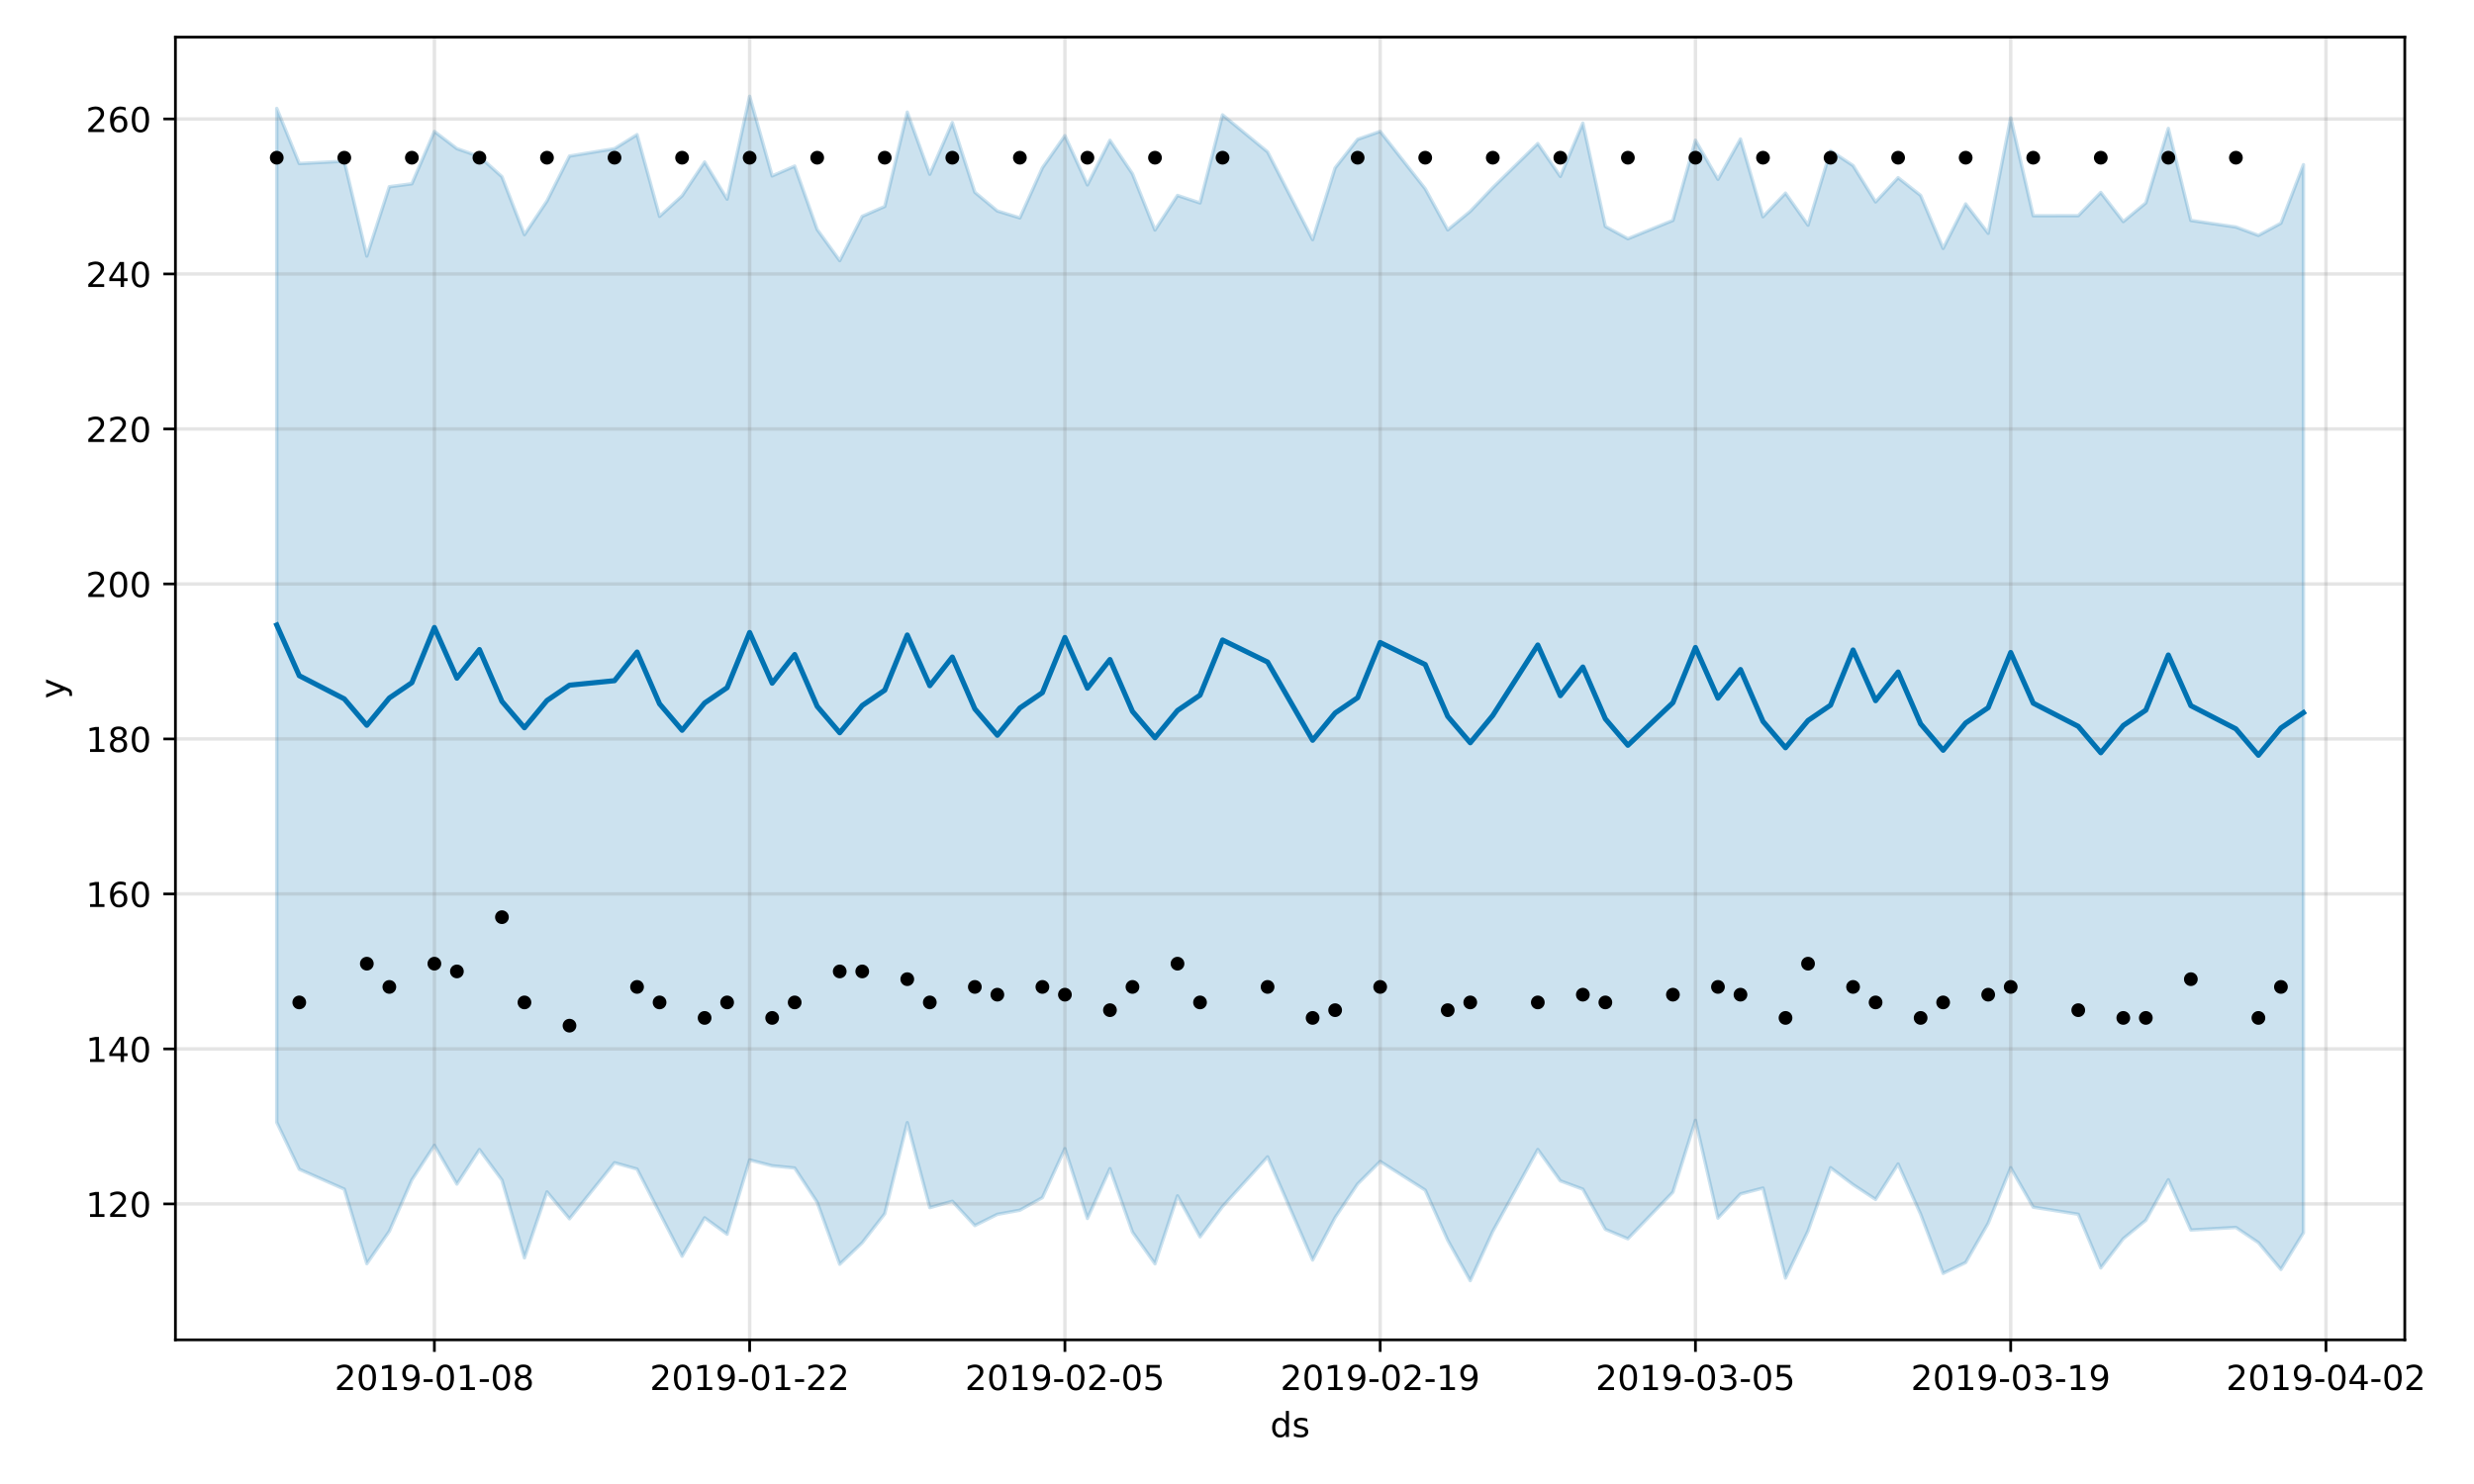 <?xml version="1.0" encoding="utf-8" standalone="no"?>
<!DOCTYPE svg PUBLIC "-//W3C//DTD SVG 1.1//EN"
  "http://www.w3.org/Graphics/SVG/1.1/DTD/svg11.dtd">
<!-- Created with matplotlib (https://matplotlib.org/) -->
<svg height="432pt" version="1.1" viewBox="0 0 720 432" width="720pt" xmlns="http://www.w3.org/2000/svg" xmlns:xlink="http://www.w3.org/1999/xlink">
 <defs>
  <style type="text/css">
*{stroke-linecap:butt;stroke-linejoin:round;}
  </style>
 </defs>
 <g id="figure_1">
  <g id="patch_1">
   <path d="M 0 432 
L 720 432 
L 720 0 
L 0 0 
z
" style="fill:#ffffff;"/>
  </g>
  <g id="axes_1">
   <g id="patch_2">
    <path d="M 51.05 390.04 
L 699.857 390.04 
L 699.857 10.8 
L 51.05 10.8 
z
" style="fill:#ffffff;"/>
   </g>
   <g id="PolyCollection_1">
    <defs>
     <path d="M 80.541 -400.434 
L 80.541 -105.289 
L 87.095 -91.621 
L 100.202 -85.831 
L 106.756 -64.138 
L 113.309 -73.575 
L 119.863 -88.516 
L 126.417 -98.592 
L 132.97 -87.309 
L 139.524 -97.353 
L 146.077 -88.477 
L 152.631 -65.827 
L 159.185 -85.022 
L 165.738 -77.204 
L 178.845 -93.52 
L 185.399 -91.676 
L 191.953 -78.963 
L 198.506 -66.311 
L 205.06 -77.488 
L 211.613 -72.708 
L 218.167 -94.329 
L 224.721 -92.627 
L 231.274 -91.989 
L 237.828 -81.995 
L 244.381 -63.979 
L 250.935 -70.234 
L 257.489 -78.673 
L 264.042 -105.182 
L 270.596 -80.453 
L 277.15 -82.295 
L 283.703 -75.227 
L 290.257 -78.494 
L 296.81 -79.697 
L 303.364 -83.361 
L 309.918 -97.614 
L 316.471 -77.298 
L 323.025 -91.793 
L 329.578 -73.329 
L 336.132 -64.101 
L 342.686 -83.873 
L 349.239 -71.954 
L 355.793 -80.777 
L 368.9 -95.23 
L 382.007 -65.209 
L 388.561 -77.57 
L 395.114 -87.348 
L 401.668 -93.892 
L 414.775 -85.549 
L 421.329 -70.952 
L 427.883 -59.198 
L 434.436 -73.521 
L 447.543 -97.373 
L 454.097 -88.25 
L 460.651 -85.818 
L 467.204 -74.134 
L 473.758 -71.378 
L 486.865 -84.97 
L 493.419 -105.864 
L 499.972 -77.402 
L 506.526 -84.433 
L 513.079 -86.148 
L 519.633 -59.952 
L 526.187 -73.664 
L 532.74 -92.075 
L 539.294 -87.147 
L 545.847 -82.846 
L 552.401 -93.153 
L 558.955 -78.537 
L 565.508 -61.32 
L 572.062 -64.476 
L 578.616 -75.882 
L 585.169 -92.065 
L 591.723 -80.592 
L 604.83 -78.512 
L 611.384 -62.907 
L 617.937 -71.412 
L 624.491 -76.764 
L 631.044 -88.57 
L 637.598 -73.931 
L 650.705 -74.687 
L 657.259 -70.256 
L 663.812 -62.454 
L 670.366 -73.149 
L 670.366 -384.053 
L 670.366 -384.053 
L 663.812 -367.024 
L 657.259 -363.482 
L 650.705 -365.919 
L 637.598 -367.827 
L 631.044 -394.617 
L 624.491 -372.936 
L 617.937 -367.497 
L 611.384 -375.974 
L 604.83 -369.224 
L 591.723 -369.188 
L 585.169 -397.67 
L 578.616 -364.09 
L 572.062 -372.636 
L 565.508 -359.686 
L 558.955 -375.114 
L 552.401 -380.276 
L 545.847 -373.221 
L 539.294 -383.8 
L 532.74 -388.14 
L 526.187 -366.46 
L 519.633 -375.778 
L 513.079 -368.908 
L 506.526 -391.536 
L 499.972 -379.799 
L 493.419 -391.169 
L 486.865 -367.84 
L 473.758 -362.503 
L 467.204 -366.092 
L 460.651 -396.146 
L 454.097 -380.644 
L 447.543 -390.212 
L 434.436 -377.37 
L 427.883 -370.487 
L 421.329 -365.082 
L 414.775 -377.061 
L 401.668 -393.741 
L 395.114 -391.447 
L 388.561 -383.13 
L 382.007 -362.25 
L 368.9 -387.785 
L 355.793 -398.563 
L 349.239 -372.927 
L 342.686 -375.106 
L 336.132 -365.044 
L 329.578 -381.413 
L 323.025 -391.163 
L 316.471 -378.178 
L 309.918 -392.51 
L 303.364 -383.148 
L 296.81 -368.577 
L 290.257 -370.585 
L 283.703 -376.044 
L 277.15 -396.324 
L 270.596 -381.275 
L 264.042 -399.359 
L 257.489 -371.906 
L 250.935 -369.037 
L 244.381 -356.128 
L 237.828 -365.189 
L 231.274 -383.648 
L 224.721 -380.785 
L 218.167 -403.962 
L 211.613 -374.024 
L 205.06 -384.842 
L 198.506 -375.014 
L 191.953 -369.018 
L 185.399 -392.812 
L 178.845 -388.727 
L 165.738 -386.572 
L 159.185 -373.495 
L 152.631 -363.701 
L 146.077 -380.567 
L 139.524 -386.454 
L 132.97 -388.733 
L 126.417 -393.737 
L 119.863 -378.501 
L 113.309 -377.647 
L 106.756 -357.46 
L 100.202 -385.074 
L 87.095 -384.396 
L 80.541 -400.434 
z
" id="m52234d6fa1" style="stroke:#0072b2;stroke-opacity:0.2;"/>
    </defs>
    <g clip-path="url(#pf519ab3e6a)">
     <use style="fill:#0072b2;fill-opacity:0.2;stroke:#0072b2;stroke-opacity:0.2;" x="0" xlink:href="#m52234d6fa1" y="432"/>
    </g>
   </g>
   <g id="matplotlib.axis_1">
    <g id="xtick_1">
     <g id="line2d_1">
      <path clip-path="url(#pf519ab3e6a)" d="M 126.417 390.04 
L 126.417 10.8 
" style="fill:none;stroke:#808080;stroke-linecap:square;stroke-opacity:0.2;"/>
     </g>
     <g id="line2d_2">
      <defs>
       <path d="M 0 0 
L 0 3.5 
" id="ma0f36122d3" style="stroke:#000000;stroke-width:0.8;"/>
      </defs>
      <g>
       <use style="stroke:#000000;stroke-width:0.8;" x="126.417" xlink:href="#ma0f36122d3" y="390.04"/>
      </g>
     </g>
     <g id="text_1">
      <!-- 2019-01-08 -->
      <defs>
       <path d="M 19.188 8.297 
L 53.609 8.297 
L 53.609 0 
L 7.328 0 
L 7.328 8.297 
Q 12.938 14.109 22.625 23.891 
Q 32.328 33.688 34.812 36.531 
Q 39.547 41.844 41.422 45.531 
Q 43.312 49.219 43.312 52.781 
Q 43.312 58.594 39.234 62.25 
Q 35.156 65.922 28.609 65.922 
Q 23.969 65.922 18.812 64.312 
Q 13.672 62.703 7.812 59.422 
L 7.812 69.391 
Q 13.766 71.781 18.938 73 
Q 24.125 74.219 28.422 74.219 
Q 39.75 74.219 46.484 68.547 
Q 53.219 62.891 53.219 53.422 
Q 53.219 48.922 51.531 44.891 
Q 49.859 40.875 45.406 35.406 
Q 44.188 33.984 37.641 27.219 
Q 31.109 20.453 19.188 8.297 
z
" id="DejaVuSans-50"/>
       <path d="M 31.781 66.406 
Q 24.172 66.406 20.328 58.906 
Q 16.5 51.422 16.5 36.375 
Q 16.5 21.391 20.328 13.891 
Q 24.172 6.391 31.781 6.391 
Q 39.453 6.391 43.281 13.891 
Q 47.125 21.391 47.125 36.375 
Q 47.125 51.422 43.281 58.906 
Q 39.453 66.406 31.781 66.406 
z
M 31.781 74.219 
Q 44.047 74.219 50.516 64.516 
Q 56.984 54.828 56.984 36.375 
Q 56.984 17.969 50.516 8.266 
Q 44.047 -1.422 31.781 -1.422 
Q 19.531 -1.422 13.062 8.266 
Q 6.594 17.969 6.594 36.375 
Q 6.594 54.828 13.062 64.516 
Q 19.531 74.219 31.781 74.219 
z
" id="DejaVuSans-48"/>
       <path d="M 12.406 8.297 
L 28.516 8.297 
L 28.516 63.922 
L 10.984 60.406 
L 10.984 69.391 
L 28.422 72.906 
L 38.281 72.906 
L 38.281 8.297 
L 54.391 8.297 
L 54.391 0 
L 12.406 0 
z
" id="DejaVuSans-49"/>
       <path d="M 10.984 1.516 
L 10.984 10.5 
Q 14.703 8.734 18.5 7.812 
Q 22.312 6.891 25.984 6.891 
Q 35.75 6.891 40.891 13.453 
Q 46.047 20.016 46.781 33.406 
Q 43.953 29.203 39.594 26.953 
Q 35.25 24.703 29.984 24.703 
Q 19.047 24.703 12.672 31.312 
Q 6.297 37.938 6.297 49.422 
Q 6.297 60.641 12.938 67.422 
Q 19.578 74.219 30.609 74.219 
Q 43.266 74.219 49.922 64.516 
Q 56.594 54.828 56.594 36.375 
Q 56.594 19.141 48.406 8.859 
Q 40.234 -1.422 26.422 -1.422 
Q 22.703 -1.422 18.891 -0.688 
Q 15.094 0.047 10.984 1.516 
z
M 30.609 32.422 
Q 37.25 32.422 41.125 36.953 
Q 45.016 41.5 45.016 49.422 
Q 45.016 57.281 41.125 61.844 
Q 37.25 66.406 30.609 66.406 
Q 23.969 66.406 20.094 61.844 
Q 16.219 57.281 16.219 49.422 
Q 16.219 41.5 20.094 36.953 
Q 23.969 32.422 30.609 32.422 
z
" id="DejaVuSans-57"/>
       <path d="M 4.891 31.391 
L 31.203 31.391 
L 31.203 23.391 
L 4.891 23.391 
z
" id="DejaVuSans-45"/>
       <path d="M 31.781 34.625 
Q 24.75 34.625 20.719 30.859 
Q 16.703 27.094 16.703 20.516 
Q 16.703 13.922 20.719 10.156 
Q 24.75 6.391 31.781 6.391 
Q 38.812 6.391 42.859 10.172 
Q 46.922 13.969 46.922 20.516 
Q 46.922 27.094 42.891 30.859 
Q 38.875 34.625 31.781 34.625 
z
M 21.922 38.812 
Q 15.578 40.375 12.031 44.719 
Q 8.5 49.078 8.5 55.328 
Q 8.5 64.062 14.719 69.141 
Q 20.953 74.219 31.781 74.219 
Q 42.672 74.219 48.875 69.141 
Q 55.078 64.062 55.078 55.328 
Q 55.078 49.078 51.531 44.719 
Q 48 40.375 41.703 38.812 
Q 48.828 37.156 52.797 32.312 
Q 56.781 27.484 56.781 20.516 
Q 56.781 9.906 50.312 4.234 
Q 43.844 -1.422 31.781 -1.422 
Q 19.734 -1.422 13.25 4.234 
Q 6.781 9.906 6.781 20.516 
Q 6.781 27.484 10.781 32.312 
Q 14.797 37.156 21.922 38.812 
z
M 18.312 54.391 
Q 18.312 48.734 21.844 45.562 
Q 25.391 42.391 31.781 42.391 
Q 38.141 42.391 41.719 45.562 
Q 45.312 48.734 45.312 54.391 
Q 45.312 60.062 41.719 63.234 
Q 38.141 66.406 31.781 66.406 
Q 25.391 66.406 21.844 63.234 
Q 18.312 60.062 18.312 54.391 
z
" id="DejaVuSans-56"/>
      </defs>
      <g transform="translate(97.359 404.638)scale(0.1 -0.1)">
       <use xlink:href="#DejaVuSans-50"/>
       <use x="63.623" xlink:href="#DejaVuSans-48"/>
       <use x="127.246" xlink:href="#DejaVuSans-49"/>
       <use x="190.869" xlink:href="#DejaVuSans-57"/>
       <use x="254.492" xlink:href="#DejaVuSans-45"/>
       <use x="290.576" xlink:href="#DejaVuSans-48"/>
       <use x="354.199" xlink:href="#DejaVuSans-49"/>
       <use x="417.822" xlink:href="#DejaVuSans-45"/>
       <use x="453.906" xlink:href="#DejaVuSans-48"/>
       <use x="517.529" xlink:href="#DejaVuSans-56"/>
      </g>
     </g>
    </g>
    <g id="xtick_2">
     <g id="line2d_3">
      <path clip-path="url(#pf519ab3e6a)" d="M 218.167 390.04 
L 218.167 10.8 
" style="fill:none;stroke:#808080;stroke-linecap:square;stroke-opacity:0.2;"/>
     </g>
     <g id="line2d_4">
      <g>
       <use style="stroke:#000000;stroke-width:0.8;" x="218.167" xlink:href="#ma0f36122d3" y="390.04"/>
      </g>
     </g>
     <g id="text_2">
      <!-- 2019-01-22 -->
      <g transform="translate(189.109 404.638)scale(0.1 -0.1)">
       <use xlink:href="#DejaVuSans-50"/>
       <use x="63.623" xlink:href="#DejaVuSans-48"/>
       <use x="127.246" xlink:href="#DejaVuSans-49"/>
       <use x="190.869" xlink:href="#DejaVuSans-57"/>
       <use x="254.492" xlink:href="#DejaVuSans-45"/>
       <use x="290.576" xlink:href="#DejaVuSans-48"/>
       <use x="354.199" xlink:href="#DejaVuSans-49"/>
       <use x="417.822" xlink:href="#DejaVuSans-45"/>
       <use x="453.906" xlink:href="#DejaVuSans-50"/>
       <use x="517.529" xlink:href="#DejaVuSans-50"/>
      </g>
     </g>
    </g>
    <g id="xtick_3">
     <g id="line2d_5">
      <path clip-path="url(#pf519ab3e6a)" d="M 309.918 390.04 
L 309.918 10.8 
" style="fill:none;stroke:#808080;stroke-linecap:square;stroke-opacity:0.2;"/>
     </g>
     <g id="line2d_6">
      <g>
       <use style="stroke:#000000;stroke-width:0.8;" x="309.918" xlink:href="#ma0f36122d3" y="390.04"/>
      </g>
     </g>
     <g id="text_3">
      <!-- 2019-02-05 -->
      <defs>
       <path d="M 10.797 72.906 
L 49.516 72.906 
L 49.516 64.594 
L 19.828 64.594 
L 19.828 46.734 
Q 21.969 47.469 24.109 47.828 
Q 26.266 48.188 28.422 48.188 
Q 40.625 48.188 47.75 41.5 
Q 54.891 34.812 54.891 23.391 
Q 54.891 11.625 47.562 5.094 
Q 40.234 -1.422 26.906 -1.422 
Q 22.312 -1.422 17.547 -0.641 
Q 12.797 0.141 7.719 1.703 
L 7.719 11.625 
Q 12.109 9.234 16.797 8.062 
Q 21.484 6.891 26.703 6.891 
Q 35.156 6.891 40.078 11.328 
Q 45.016 15.766 45.016 23.391 
Q 45.016 31 40.078 35.438 
Q 35.156 39.891 26.703 39.891 
Q 22.75 39.891 18.812 39.016 
Q 14.891 38.141 10.797 36.281 
z
" id="DejaVuSans-53"/>
      </defs>
      <g transform="translate(280.86 404.638)scale(0.1 -0.1)">
       <use xlink:href="#DejaVuSans-50"/>
       <use x="63.623" xlink:href="#DejaVuSans-48"/>
       <use x="127.246" xlink:href="#DejaVuSans-49"/>
       <use x="190.869" xlink:href="#DejaVuSans-57"/>
       <use x="254.492" xlink:href="#DejaVuSans-45"/>
       <use x="290.576" xlink:href="#DejaVuSans-48"/>
       <use x="354.199" xlink:href="#DejaVuSans-50"/>
       <use x="417.822" xlink:href="#DejaVuSans-45"/>
       <use x="453.906" xlink:href="#DejaVuSans-48"/>
       <use x="517.529" xlink:href="#DejaVuSans-53"/>
      </g>
     </g>
    </g>
    <g id="xtick_4">
     <g id="line2d_7">
      <path clip-path="url(#pf519ab3e6a)" d="M 401.668 390.04 
L 401.668 10.8 
" style="fill:none;stroke:#808080;stroke-linecap:square;stroke-opacity:0.2;"/>
     </g>
     <g id="line2d_8">
      <g>
       <use style="stroke:#000000;stroke-width:0.8;" x="401.668" xlink:href="#ma0f36122d3" y="390.04"/>
      </g>
     </g>
     <g id="text_4">
      <!-- 2019-02-19 -->
      <g transform="translate(372.61 404.638)scale(0.1 -0.1)">
       <use xlink:href="#DejaVuSans-50"/>
       <use x="63.623" xlink:href="#DejaVuSans-48"/>
       <use x="127.246" xlink:href="#DejaVuSans-49"/>
       <use x="190.869" xlink:href="#DejaVuSans-57"/>
       <use x="254.492" xlink:href="#DejaVuSans-45"/>
       <use x="290.576" xlink:href="#DejaVuSans-48"/>
       <use x="354.199" xlink:href="#DejaVuSans-50"/>
       <use x="417.822" xlink:href="#DejaVuSans-45"/>
       <use x="453.906" xlink:href="#DejaVuSans-49"/>
       <use x="517.529" xlink:href="#DejaVuSans-57"/>
      </g>
     </g>
    </g>
    <g id="xtick_5">
     <g id="line2d_9">
      <path clip-path="url(#pf519ab3e6a)" d="M 493.419 390.04 
L 493.419 10.8 
" style="fill:none;stroke:#808080;stroke-linecap:square;stroke-opacity:0.2;"/>
     </g>
     <g id="line2d_10">
      <g>
       <use style="stroke:#000000;stroke-width:0.8;" x="493.419" xlink:href="#ma0f36122d3" y="390.04"/>
      </g>
     </g>
     <g id="text_5">
      <!-- 2019-03-05 -->
      <defs>
       <path d="M 40.578 39.312 
Q 47.656 37.797 51.625 33 
Q 55.609 28.219 55.609 21.188 
Q 55.609 10.406 48.188 4.484 
Q 40.766 -1.422 27.094 -1.422 
Q 22.516 -1.422 17.656 -0.516 
Q 12.797 0.391 7.625 2.203 
L 7.625 11.719 
Q 11.719 9.328 16.594 8.109 
Q 21.484 6.891 26.812 6.891 
Q 36.078 6.891 40.938 10.547 
Q 45.797 14.203 45.797 21.188 
Q 45.797 27.641 41.281 31.266 
Q 36.766 34.906 28.719 34.906 
L 20.219 34.906 
L 20.219 43.016 
L 29.109 43.016 
Q 36.375 43.016 40.234 45.922 
Q 44.094 48.828 44.094 54.297 
Q 44.094 59.906 40.109 62.906 
Q 36.141 65.922 28.719 65.922 
Q 24.656 65.922 20.016 65.031 
Q 15.375 64.156 9.812 62.312 
L 9.812 71.094 
Q 15.438 72.656 20.344 73.438 
Q 25.25 74.219 29.594 74.219 
Q 40.828 74.219 47.359 69.109 
Q 53.906 64.016 53.906 55.328 
Q 53.906 49.266 50.438 45.094 
Q 46.969 40.922 40.578 39.312 
z
" id="DejaVuSans-51"/>
      </defs>
      <g transform="translate(464.361 404.638)scale(0.1 -0.1)">
       <use xlink:href="#DejaVuSans-50"/>
       <use x="63.623" xlink:href="#DejaVuSans-48"/>
       <use x="127.246" xlink:href="#DejaVuSans-49"/>
       <use x="190.869" xlink:href="#DejaVuSans-57"/>
       <use x="254.492" xlink:href="#DejaVuSans-45"/>
       <use x="290.576" xlink:href="#DejaVuSans-48"/>
       <use x="354.199" xlink:href="#DejaVuSans-51"/>
       <use x="417.822" xlink:href="#DejaVuSans-45"/>
       <use x="453.906" xlink:href="#DejaVuSans-48"/>
       <use x="517.529" xlink:href="#DejaVuSans-53"/>
      </g>
     </g>
    </g>
    <g id="xtick_6">
     <g id="line2d_11">
      <path clip-path="url(#pf519ab3e6a)" d="M 585.169 390.04 
L 585.169 10.8 
" style="fill:none;stroke:#808080;stroke-linecap:square;stroke-opacity:0.2;"/>
     </g>
     <g id="line2d_12">
      <g>
       <use style="stroke:#000000;stroke-width:0.8;" x="585.169" xlink:href="#ma0f36122d3" y="390.04"/>
      </g>
     </g>
     <g id="text_6">
      <!-- 2019-03-19 -->
      <g transform="translate(556.111 404.638)scale(0.1 -0.1)">
       <use xlink:href="#DejaVuSans-50"/>
       <use x="63.623" xlink:href="#DejaVuSans-48"/>
       <use x="127.246" xlink:href="#DejaVuSans-49"/>
       <use x="190.869" xlink:href="#DejaVuSans-57"/>
       <use x="254.492" xlink:href="#DejaVuSans-45"/>
       <use x="290.576" xlink:href="#DejaVuSans-48"/>
       <use x="354.199" xlink:href="#DejaVuSans-51"/>
       <use x="417.822" xlink:href="#DejaVuSans-45"/>
       <use x="453.906" xlink:href="#DejaVuSans-49"/>
       <use x="517.529" xlink:href="#DejaVuSans-57"/>
      </g>
     </g>
    </g>
    <g id="xtick_7">
     <g id="line2d_13">
      <path clip-path="url(#pf519ab3e6a)" d="M 676.92 390.04 
L 676.92 10.8 
" style="fill:none;stroke:#808080;stroke-linecap:square;stroke-opacity:0.2;"/>
     </g>
     <g id="line2d_14">
      <g>
       <use style="stroke:#000000;stroke-width:0.8;" x="676.92" xlink:href="#ma0f36122d3" y="390.04"/>
      </g>
     </g>
     <g id="text_7">
      <!-- 2019-04-02 -->
      <defs>
       <path d="M 37.797 64.312 
L 12.891 25.391 
L 37.797 25.391 
z
M 35.203 72.906 
L 47.609 72.906 
L 47.609 25.391 
L 58.016 25.391 
L 58.016 17.188 
L 47.609 17.188 
L 47.609 0 
L 37.797 0 
L 37.797 17.188 
L 4.891 17.188 
L 4.891 26.703 
z
" id="DejaVuSans-52"/>
      </defs>
      <g transform="translate(647.862 404.638)scale(0.1 -0.1)">
       <use xlink:href="#DejaVuSans-50"/>
       <use x="63.623" xlink:href="#DejaVuSans-48"/>
       <use x="127.246" xlink:href="#DejaVuSans-49"/>
       <use x="190.869" xlink:href="#DejaVuSans-57"/>
       <use x="254.492" xlink:href="#DejaVuSans-45"/>
       <use x="290.576" xlink:href="#DejaVuSans-48"/>
       <use x="354.199" xlink:href="#DejaVuSans-52"/>
       <use x="417.822" xlink:href="#DejaVuSans-45"/>
       <use x="453.906" xlink:href="#DejaVuSans-48"/>
       <use x="517.529" xlink:href="#DejaVuSans-50"/>
      </g>
     </g>
    </g>
    <g id="text_8">
     <!-- ds -->
     <defs>
      <path d="M 45.406 46.391 
L 45.406 75.984 
L 54.391 75.984 
L 54.391 0 
L 45.406 0 
L 45.406 8.203 
Q 42.578 3.328 38.25 0.953 
Q 33.938 -1.422 27.875 -1.422 
Q 17.969 -1.422 11.734 6.484 
Q 5.516 14.406 5.516 27.297 
Q 5.516 40.188 11.734 48.094 
Q 17.969 56 27.875 56 
Q 33.938 56 38.25 53.625 
Q 42.578 51.266 45.406 46.391 
z
M 14.797 27.297 
Q 14.797 17.391 18.875 11.75 
Q 22.953 6.109 30.078 6.109 
Q 37.203 6.109 41.297 11.75 
Q 45.406 17.391 45.406 27.297 
Q 45.406 37.203 41.297 42.844 
Q 37.203 48.484 30.078 48.484 
Q 22.953 48.484 18.875 42.844 
Q 14.797 37.203 14.797 27.297 
z
" id="DejaVuSans-100"/>
      <path d="M 44.281 53.078 
L 44.281 44.578 
Q 40.484 46.531 36.375 47.5 
Q 32.281 48.484 27.875 48.484 
Q 21.188 48.484 17.844 46.438 
Q 14.5 44.391 14.5 40.281 
Q 14.5 37.156 16.891 35.375 
Q 19.281 33.594 26.516 31.984 
L 29.594 31.297 
Q 39.156 29.25 43.188 25.516 
Q 47.219 21.781 47.219 15.094 
Q 47.219 7.469 41.188 3.016 
Q 35.156 -1.422 24.609 -1.422 
Q 20.219 -1.422 15.453 -0.562 
Q 10.688 0.297 5.422 2 
L 5.422 11.281 
Q 10.406 8.688 15.234 7.391 
Q 20.062 6.109 24.812 6.109 
Q 31.156 6.109 34.562 8.281 
Q 37.984 10.453 37.984 14.406 
Q 37.984 18.062 35.516 20.016 
Q 33.062 21.969 24.703 23.781 
L 21.578 24.516 
Q 13.234 26.266 9.516 29.906 
Q 5.812 33.547 5.812 39.891 
Q 5.812 47.609 11.281 51.797 
Q 16.75 56 26.812 56 
Q 31.781 56 36.172 55.266 
Q 40.578 54.547 44.281 53.078 
z
" id="DejaVuSans-115"/>
     </defs>
     <g transform="translate(369.675 418.317)scale(0.1 -0.1)">
      <use xlink:href="#DejaVuSans-100"/>
      <use x="63.477" xlink:href="#DejaVuSans-115"/>
     </g>
    </g>
   </g>
   <g id="matplotlib.axis_2">
    <g id="ytick_1">
     <g id="line2d_15">
      <path clip-path="url(#pf519ab3e6a)" d="M 51.05 350.465 
L 699.857 350.465 
" style="fill:none;stroke:#808080;stroke-linecap:square;stroke-opacity:0.2;"/>
     </g>
     <g id="line2d_16">
      <defs>
       <path d="M 0 0 
L -3.5 0 
" id="m16efb614ab" style="stroke:#000000;stroke-width:0.8;"/>
      </defs>
      <g>
       <use style="stroke:#000000;stroke-width:0.8;" x="51.05" xlink:href="#m16efb614ab" y="350.465"/>
      </g>
     </g>
     <g id="text_9">
      <!-- 120 -->
      <g transform="translate(24.962 354.264)scale(0.1 -0.1)">
       <use xlink:href="#DejaVuSans-49"/>
       <use x="63.623" xlink:href="#DejaVuSans-50"/>
       <use x="127.246" xlink:href="#DejaVuSans-48"/>
      </g>
     </g>
    </g>
    <g id="ytick_2">
     <g id="line2d_17">
      <path clip-path="url(#pf519ab3e6a)" d="M 51.05 305.345 
L 699.857 305.345 
" style="fill:none;stroke:#808080;stroke-linecap:square;stroke-opacity:0.2;"/>
     </g>
     <g id="line2d_18">
      <g>
       <use style="stroke:#000000;stroke-width:0.8;" x="51.05" xlink:href="#m16efb614ab" y="305.345"/>
      </g>
     </g>
     <g id="text_10">
      <!-- 140 -->
      <g transform="translate(24.962 309.145)scale(0.1 -0.1)">
       <use xlink:href="#DejaVuSans-49"/>
       <use x="63.623" xlink:href="#DejaVuSans-52"/>
       <use x="127.246" xlink:href="#DejaVuSans-48"/>
      </g>
     </g>
    </g>
    <g id="ytick_3">
     <g id="line2d_19">
      <path clip-path="url(#pf519ab3e6a)" d="M 51.05 260.226 
L 699.857 260.226 
" style="fill:none;stroke:#808080;stroke-linecap:square;stroke-opacity:0.2;"/>
     </g>
     <g id="line2d_20">
      <g>
       <use style="stroke:#000000;stroke-width:0.8;" x="51.05" xlink:href="#m16efb614ab" y="260.226"/>
      </g>
     </g>
     <g id="text_11">
      <!-- 160 -->
      <defs>
       <path d="M 33.016 40.375 
Q 26.375 40.375 22.484 35.828 
Q 18.609 31.297 18.609 23.391 
Q 18.609 15.531 22.484 10.953 
Q 26.375 6.391 33.016 6.391 
Q 39.656 6.391 43.531 10.953 
Q 47.406 15.531 47.406 23.391 
Q 47.406 31.297 43.531 35.828 
Q 39.656 40.375 33.016 40.375 
z
M 52.594 71.297 
L 52.594 62.312 
Q 48.875 64.062 45.094 64.984 
Q 41.312 65.922 37.594 65.922 
Q 27.828 65.922 22.672 59.328 
Q 17.531 52.734 16.797 39.406 
Q 19.672 43.656 24.016 45.922 
Q 28.375 48.188 33.594 48.188 
Q 44.578 48.188 50.953 41.516 
Q 57.328 34.859 57.328 23.391 
Q 57.328 12.156 50.688 5.359 
Q 44.047 -1.422 33.016 -1.422 
Q 20.359 -1.422 13.672 8.266 
Q 6.984 17.969 6.984 36.375 
Q 6.984 53.656 15.188 63.938 
Q 23.391 74.219 37.203 74.219 
Q 40.922 74.219 44.703 73.484 
Q 48.484 72.75 52.594 71.297 
z
" id="DejaVuSans-54"/>
      </defs>
      <g transform="translate(24.962 264.025)scale(0.1 -0.1)">
       <use xlink:href="#DejaVuSans-49"/>
       <use x="63.623" xlink:href="#DejaVuSans-54"/>
       <use x="127.246" xlink:href="#DejaVuSans-48"/>
      </g>
     </g>
    </g>
    <g id="ytick_4">
     <g id="line2d_21">
      <path clip-path="url(#pf519ab3e6a)" d="M 51.05 215.107 
L 699.857 215.107 
" style="fill:none;stroke:#808080;stroke-linecap:square;stroke-opacity:0.2;"/>
     </g>
     <g id="line2d_22">
      <g>
       <use style="stroke:#000000;stroke-width:0.8;" x="51.05" xlink:href="#m16efb614ab" y="215.107"/>
      </g>
     </g>
     <g id="text_12">
      <!-- 180 -->
      <g transform="translate(24.962 218.906)scale(0.1 -0.1)">
       <use xlink:href="#DejaVuSans-49"/>
       <use x="63.623" xlink:href="#DejaVuSans-56"/>
       <use x="127.246" xlink:href="#DejaVuSans-48"/>
      </g>
     </g>
    </g>
    <g id="ytick_5">
     <g id="line2d_23">
      <path clip-path="url(#pf519ab3e6a)" d="M 51.05 169.988 
L 699.857 169.988 
" style="fill:none;stroke:#808080;stroke-linecap:square;stroke-opacity:0.2;"/>
     </g>
     <g id="line2d_24">
      <g>
       <use style="stroke:#000000;stroke-width:0.8;" x="51.05" xlink:href="#m16efb614ab" y="169.988"/>
      </g>
     </g>
     <g id="text_13">
      <!-- 200 -->
      <g transform="translate(24.962 173.787)scale(0.1 -0.1)">
       <use xlink:href="#DejaVuSans-50"/>
       <use x="63.623" xlink:href="#DejaVuSans-48"/>
       <use x="127.246" xlink:href="#DejaVuSans-48"/>
      </g>
     </g>
    </g>
    <g id="ytick_6">
     <g id="line2d_25">
      <path clip-path="url(#pf519ab3e6a)" d="M 51.05 124.868 
L 699.857 124.868 
" style="fill:none;stroke:#808080;stroke-linecap:square;stroke-opacity:0.2;"/>
     </g>
     <g id="line2d_26">
      <g>
       <use style="stroke:#000000;stroke-width:0.8;" x="51.05" xlink:href="#m16efb614ab" y="124.868"/>
      </g>
     </g>
     <g id="text_14">
      <!-- 220 -->
      <g transform="translate(24.962 128.668)scale(0.1 -0.1)">
       <use xlink:href="#DejaVuSans-50"/>
       <use x="63.623" xlink:href="#DejaVuSans-50"/>
       <use x="127.246" xlink:href="#DejaVuSans-48"/>
      </g>
     </g>
    </g>
    <g id="ytick_7">
     <g id="line2d_27">
      <path clip-path="url(#pf519ab3e6a)" d="M 51.05 79.749 
L 699.857 79.749 
" style="fill:none;stroke:#808080;stroke-linecap:square;stroke-opacity:0.2;"/>
     </g>
     <g id="line2d_28">
      <g>
       <use style="stroke:#000000;stroke-width:0.8;" x="51.05" xlink:href="#m16efb614ab" y="79.749"/>
      </g>
     </g>
     <g id="text_15">
      <!-- 240 -->
      <g transform="translate(24.962 83.548)scale(0.1 -0.1)">
       <use xlink:href="#DejaVuSans-50"/>
       <use x="63.623" xlink:href="#DejaVuSans-52"/>
       <use x="127.246" xlink:href="#DejaVuSans-48"/>
      </g>
     </g>
    </g>
    <g id="ytick_8">
     <g id="line2d_29">
      <path clip-path="url(#pf519ab3e6a)" d="M 51.05 34.63 
L 699.857 34.63 
" style="fill:none;stroke:#808080;stroke-linecap:square;stroke-opacity:0.2;"/>
     </g>
     <g id="line2d_30">
      <g>
       <use style="stroke:#000000;stroke-width:0.8;" x="51.05" xlink:href="#m16efb614ab" y="34.63"/>
      </g>
     </g>
     <g id="text_16">
      <!-- 260 -->
      <g transform="translate(24.962 38.429)scale(0.1 -0.1)">
       <use xlink:href="#DejaVuSans-50"/>
       <use x="63.623" xlink:href="#DejaVuSans-54"/>
       <use x="127.246" xlink:href="#DejaVuSans-48"/>
      </g>
     </g>
    </g>
    <g id="text_17">
     <!-- y -->
     <defs>
      <path d="M 32.172 -5.078 
Q 28.375 -14.844 24.75 -17.812 
Q 21.141 -20.797 15.094 -20.797 
L 7.906 -20.797 
L 7.906 -13.281 
L 13.188 -13.281 
Q 16.891 -13.281 18.938 -11.516 
Q 21 -9.766 23.484 -3.219 
L 25.094 0.875 
L 2.984 54.688 
L 12.5 54.688 
L 29.594 11.922 
L 46.688 54.688 
L 56.203 54.688 
z
" id="DejaVuSans-121"/>
     </defs>
     <g transform="translate(18.883 203.379)rotate(-90)scale(0.1 -0.1)">
      <use xlink:href="#DejaVuSans-121"/>
     </g>
    </g>
   </g>
   <g id="line2d_31">
    <defs>
     <path d="M 0 1.5 
C 0.398 1.5 0.779 1.342 1.061 1.061 
C 1.342 0.779 1.5 0.398 1.5 0 
C 1.5 -0.398 1.342 -0.779 1.061 -1.061 
C 0.779 -1.342 0.398 -1.5 0 -1.5 
C -0.398 -1.5 -0.779 -1.342 -1.061 -1.061 
C -1.342 -0.779 -1.5 -0.398 -1.5 0 
C -1.5 0.398 -1.342 0.779 -1.061 1.061 
C -0.779 1.342 -0.398 1.5 0 1.5 
z
" id="m369ee2ce5d" style="stroke:#000000;"/>
    </defs>
    <g clip-path="url(#pf519ab3e6a)">
     <use style="stroke:#000000;" x="80.541" xlink:href="#m369ee2ce5d" y="45.91"/>
     <use style="stroke:#000000;" x="87.095" xlink:href="#m369ee2ce5d" y="291.81"/>
     <use style="stroke:#000000;" x="100.202" xlink:href="#m369ee2ce5d" y="45.91"/>
     <use style="stroke:#000000;" x="106.756" xlink:href="#m369ee2ce5d" y="280.53"/>
     <use style="stroke:#000000;" x="113.309" xlink:href="#m369ee2ce5d" y="287.298"/>
     <use style="stroke:#000000;" x="119.863" xlink:href="#m369ee2ce5d" y="45.91"/>
     <use style="stroke:#000000;" x="126.417" xlink:href="#m369ee2ce5d" y="280.53"/>
     <use style="stroke:#000000;" x="132.97" xlink:href="#m369ee2ce5d" y="282.786"/>
     <use style="stroke:#000000;" x="139.524" xlink:href="#m369ee2ce5d" y="45.91"/>
     <use style="stroke:#000000;" x="146.077" xlink:href="#m369ee2ce5d" y="266.994"/>
     <use style="stroke:#000000;" x="152.631" xlink:href="#m369ee2ce5d" y="291.81"/>
     <use style="stroke:#000000;" x="159.185" xlink:href="#m369ee2ce5d" y="45.91"/>
     <use style="stroke:#000000;" x="165.738" xlink:href="#m369ee2ce5d" y="298.577"/>
     <use style="stroke:#000000;" x="178.845" xlink:href="#m369ee2ce5d" y="45.91"/>
     <use style="stroke:#000000;" x="185.399" xlink:href="#m369ee2ce5d" y="287.298"/>
     <use style="stroke:#000000;" x="191.953" xlink:href="#m369ee2ce5d" y="291.81"/>
     <use style="stroke:#000000;" x="198.506" xlink:href="#m369ee2ce5d" y="45.91"/>
     <use style="stroke:#000000;" x="205.06" xlink:href="#m369ee2ce5d" y="296.322"/>
     <use style="stroke:#000000;" x="211.613" xlink:href="#m369ee2ce5d" y="291.81"/>
     <use style="stroke:#000000;" x="218.167" xlink:href="#m369ee2ce5d" y="45.91"/>
     <use style="stroke:#000000;" x="224.721" xlink:href="#m369ee2ce5d" y="296.322"/>
     <use style="stroke:#000000;" x="231.274" xlink:href="#m369ee2ce5d" y="291.81"/>
     <use style="stroke:#000000;" x="237.828" xlink:href="#m369ee2ce5d" y="45.91"/>
     <use style="stroke:#000000;" x="244.381" xlink:href="#m369ee2ce5d" y="282.786"/>
     <use style="stroke:#000000;" x="250.935" xlink:href="#m369ee2ce5d" y="282.786"/>
     <use style="stroke:#000000;" x="257.489" xlink:href="#m369ee2ce5d" y="45.91"/>
     <use style="stroke:#000000;" x="264.042" xlink:href="#m369ee2ce5d" y="285.042"/>
     <use style="stroke:#000000;" x="270.596" xlink:href="#m369ee2ce5d" y="291.81"/>
     <use style="stroke:#000000;" x="277.15" xlink:href="#m369ee2ce5d" y="45.91"/>
     <use style="stroke:#000000;" x="283.703" xlink:href="#m369ee2ce5d" y="287.298"/>
     <use style="stroke:#000000;" x="290.257" xlink:href="#m369ee2ce5d" y="289.554"/>
     <use style="stroke:#000000;" x="296.81" xlink:href="#m369ee2ce5d" y="45.91"/>
     <use style="stroke:#000000;" x="303.364" xlink:href="#m369ee2ce5d" y="287.298"/>
     <use style="stroke:#000000;" x="309.918" xlink:href="#m369ee2ce5d" y="289.554"/>
     <use style="stroke:#000000;" x="316.471" xlink:href="#m369ee2ce5d" y="45.91"/>
     <use style="stroke:#000000;" x="323.025" xlink:href="#m369ee2ce5d" y="294.066"/>
     <use style="stroke:#000000;" x="329.578" xlink:href="#m369ee2ce5d" y="287.298"/>
     <use style="stroke:#000000;" x="336.132" xlink:href="#m369ee2ce5d" y="45.91"/>
     <use style="stroke:#000000;" x="342.686" xlink:href="#m369ee2ce5d" y="280.53"/>
     <use style="stroke:#000000;" x="349.239" xlink:href="#m369ee2ce5d" y="291.81"/>
     <use style="stroke:#000000;" x="355.793" xlink:href="#m369ee2ce5d" y="45.91"/>
     <use style="stroke:#000000;" x="368.9" xlink:href="#m369ee2ce5d" y="287.298"/>
     <use style="stroke:#000000;" x="382.007" xlink:href="#m369ee2ce5d" y="296.322"/>
     <use style="stroke:#000000;" x="388.561" xlink:href="#m369ee2ce5d" y="294.066"/>
     <use style="stroke:#000000;" x="395.114" xlink:href="#m369ee2ce5d" y="45.91"/>
     <use style="stroke:#000000;" x="401.668" xlink:href="#m369ee2ce5d" y="287.298"/>
     <use style="stroke:#000000;" x="414.775" xlink:href="#m369ee2ce5d" y="45.91"/>
     <use style="stroke:#000000;" x="421.329" xlink:href="#m369ee2ce5d" y="294.066"/>
     <use style="stroke:#000000;" x="427.883" xlink:href="#m369ee2ce5d" y="291.81"/>
     <use style="stroke:#000000;" x="434.436" xlink:href="#m369ee2ce5d" y="45.91"/>
     <use style="stroke:#000000;" x="447.543" xlink:href="#m369ee2ce5d" y="291.81"/>
     <use style="stroke:#000000;" x="454.097" xlink:href="#m369ee2ce5d" y="45.91"/>
     <use style="stroke:#000000;" x="460.651" xlink:href="#m369ee2ce5d" y="289.554"/>
     <use style="stroke:#000000;" x="467.204" xlink:href="#m369ee2ce5d" y="291.81"/>
     <use style="stroke:#000000;" x="473.758" xlink:href="#m369ee2ce5d" y="45.91"/>
     <use style="stroke:#000000;" x="486.865" xlink:href="#m369ee2ce5d" y="289.554"/>
     <use style="stroke:#000000;" x="493.419" xlink:href="#m369ee2ce5d" y="45.91"/>
     <use style="stroke:#000000;" x="499.972" xlink:href="#m369ee2ce5d" y="287.298"/>
     <use style="stroke:#000000;" x="506.526" xlink:href="#m369ee2ce5d" y="289.554"/>
     <use style="stroke:#000000;" x="513.079" xlink:href="#m369ee2ce5d" y="45.91"/>
     <use style="stroke:#000000;" x="519.633" xlink:href="#m369ee2ce5d" y="296.322"/>
     <use style="stroke:#000000;" x="526.187" xlink:href="#m369ee2ce5d" y="280.53"/>
     <use style="stroke:#000000;" x="532.74" xlink:href="#m369ee2ce5d" y="45.91"/>
     <use style="stroke:#000000;" x="539.294" xlink:href="#m369ee2ce5d" y="287.298"/>
     <use style="stroke:#000000;" x="545.847" xlink:href="#m369ee2ce5d" y="291.81"/>
     <use style="stroke:#000000;" x="552.401" xlink:href="#m369ee2ce5d" y="45.91"/>
     <use style="stroke:#000000;" x="558.955" xlink:href="#m369ee2ce5d" y="296.322"/>
     <use style="stroke:#000000;" x="565.508" xlink:href="#m369ee2ce5d" y="291.81"/>
     <use style="stroke:#000000;" x="572.062" xlink:href="#m369ee2ce5d" y="45.91"/>
     <use style="stroke:#000000;" x="578.616" xlink:href="#m369ee2ce5d" y="289.554"/>
     <use style="stroke:#000000;" x="585.169" xlink:href="#m369ee2ce5d" y="287.298"/>
     <use style="stroke:#000000;" x="591.723" xlink:href="#m369ee2ce5d" y="45.91"/>
     <use style="stroke:#000000;" x="604.83" xlink:href="#m369ee2ce5d" y="294.066"/>
     <use style="stroke:#000000;" x="611.384" xlink:href="#m369ee2ce5d" y="45.91"/>
     <use style="stroke:#000000;" x="617.937" xlink:href="#m369ee2ce5d" y="296.322"/>
     <use style="stroke:#000000;" x="624.491" xlink:href="#m369ee2ce5d" y="296.322"/>
     <use style="stroke:#000000;" x="631.044" xlink:href="#m369ee2ce5d" y="45.91"/>
     <use style="stroke:#000000;" x="637.598" xlink:href="#m369ee2ce5d" y="285.042"/>
     <use style="stroke:#000000;" x="650.705" xlink:href="#m369ee2ce5d" y="45.91"/>
     <use style="stroke:#000000;" x="657.259" xlink:href="#m369ee2ce5d" y="296.322"/>
     <use style="stroke:#000000;" x="663.812" xlink:href="#m369ee2ce5d" y="287.298"/>
    </g>
   </g>
   <g id="line2d_32">
    <path clip-path="url(#pf519ab3e6a)" d="M 80.541 181.947 
L 87.095 196.695 
L 100.202 203.447 
L 106.756 211.129 
L 113.309 203.19 
L 119.863 198.731 
L 126.417 182.675 
L 132.97 197.422 
L 139.524 189.084 
L 146.077 204.174 
L 152.631 211.856 
L 159.185 203.918 
L 165.738 199.459 
L 178.845 198.15 
L 185.399 189.812 
L 191.953 204.902 
L 198.506 212.584 
L 205.06 204.645 
L 211.613 200.186 
L 218.167 184.13 
L 224.721 198.877 
L 231.274 190.539 
L 237.828 205.629 
L 244.381 213.311 
L 250.935 205.373 
L 257.489 200.914 
L 264.042 184.857 
L 270.596 199.605 
L 277.15 191.266 
L 283.703 206.357 
L 290.257 214.038 
L 296.81 206.1 
L 303.364 201.641 
L 309.918 185.584 
L 316.471 200.332 
L 323.025 191.994 
L 329.578 207.084 
L 336.132 214.766 
L 342.686 206.827 
L 349.239 202.368 
L 355.793 186.312 
L 368.9 192.721 
L 382.007 215.493 
L 388.561 207.555 
L 395.114 203.096 
L 401.668 187.039 
L 414.775 193.449 
L 421.329 208.539 
L 427.883 216.221 
L 434.436 208.282 
L 447.543 187.766 
L 454.097 202.514 
L 460.651 194.176 
L 467.204 209.266 
L 473.758 216.948 
L 486.865 204.55 
L 493.419 188.494 
L 499.972 203.242 
L 506.526 194.903 
L 513.079 209.994 
L 519.633 217.675 
L 526.187 209.737 
L 532.74 205.278 
L 539.294 189.221 
L 545.847 203.969 
L 552.401 195.631 
L 558.955 210.721 
L 565.508 218.403 
L 572.062 210.464 
L 578.616 206.005 
L 585.169 189.949 
L 591.723 204.696 
L 604.83 211.448 
L 611.384 219.13 
L 617.937 211.192 
L 624.491 206.733 
L 631.044 190.676 
L 637.598 205.424 
L 650.705 212.176 
L 657.259 219.857 
L 663.812 211.919 
L 670.366 207.46 
" style="fill:none;stroke:#0072b2;stroke-linecap:square;stroke-width:1.5;"/>
   </g>
   <g id="patch_3">
    <path d="M 51.05 390.04 
L 51.05 10.8 
" style="fill:none;stroke:#000000;stroke-linecap:square;stroke-linejoin:miter;stroke-width:0.8;"/>
   </g>
   <g id="patch_4">
    <path d="M 699.857 390.04 
L 699.857 10.8 
" style="fill:none;stroke:#000000;stroke-linecap:square;stroke-linejoin:miter;stroke-width:0.8;"/>
   </g>
   <g id="patch_5">
    <path d="M 51.05 390.04 
L 699.857 390.04 
" style="fill:none;stroke:#000000;stroke-linecap:square;stroke-linejoin:miter;stroke-width:0.8;"/>
   </g>
   <g id="patch_6">
    <path d="M 51.05 10.8 
L 699.857 10.8 
" style="fill:none;stroke:#000000;stroke-linecap:square;stroke-linejoin:miter;stroke-width:0.8;"/>
   </g>
  </g>
 </g>
 <defs>
  <clipPath id="pf519ab3e6a">
   <rect height="379.24" width="648.807" x="51.05" y="10.8"/>
  </clipPath>
 </defs>
</svg>
